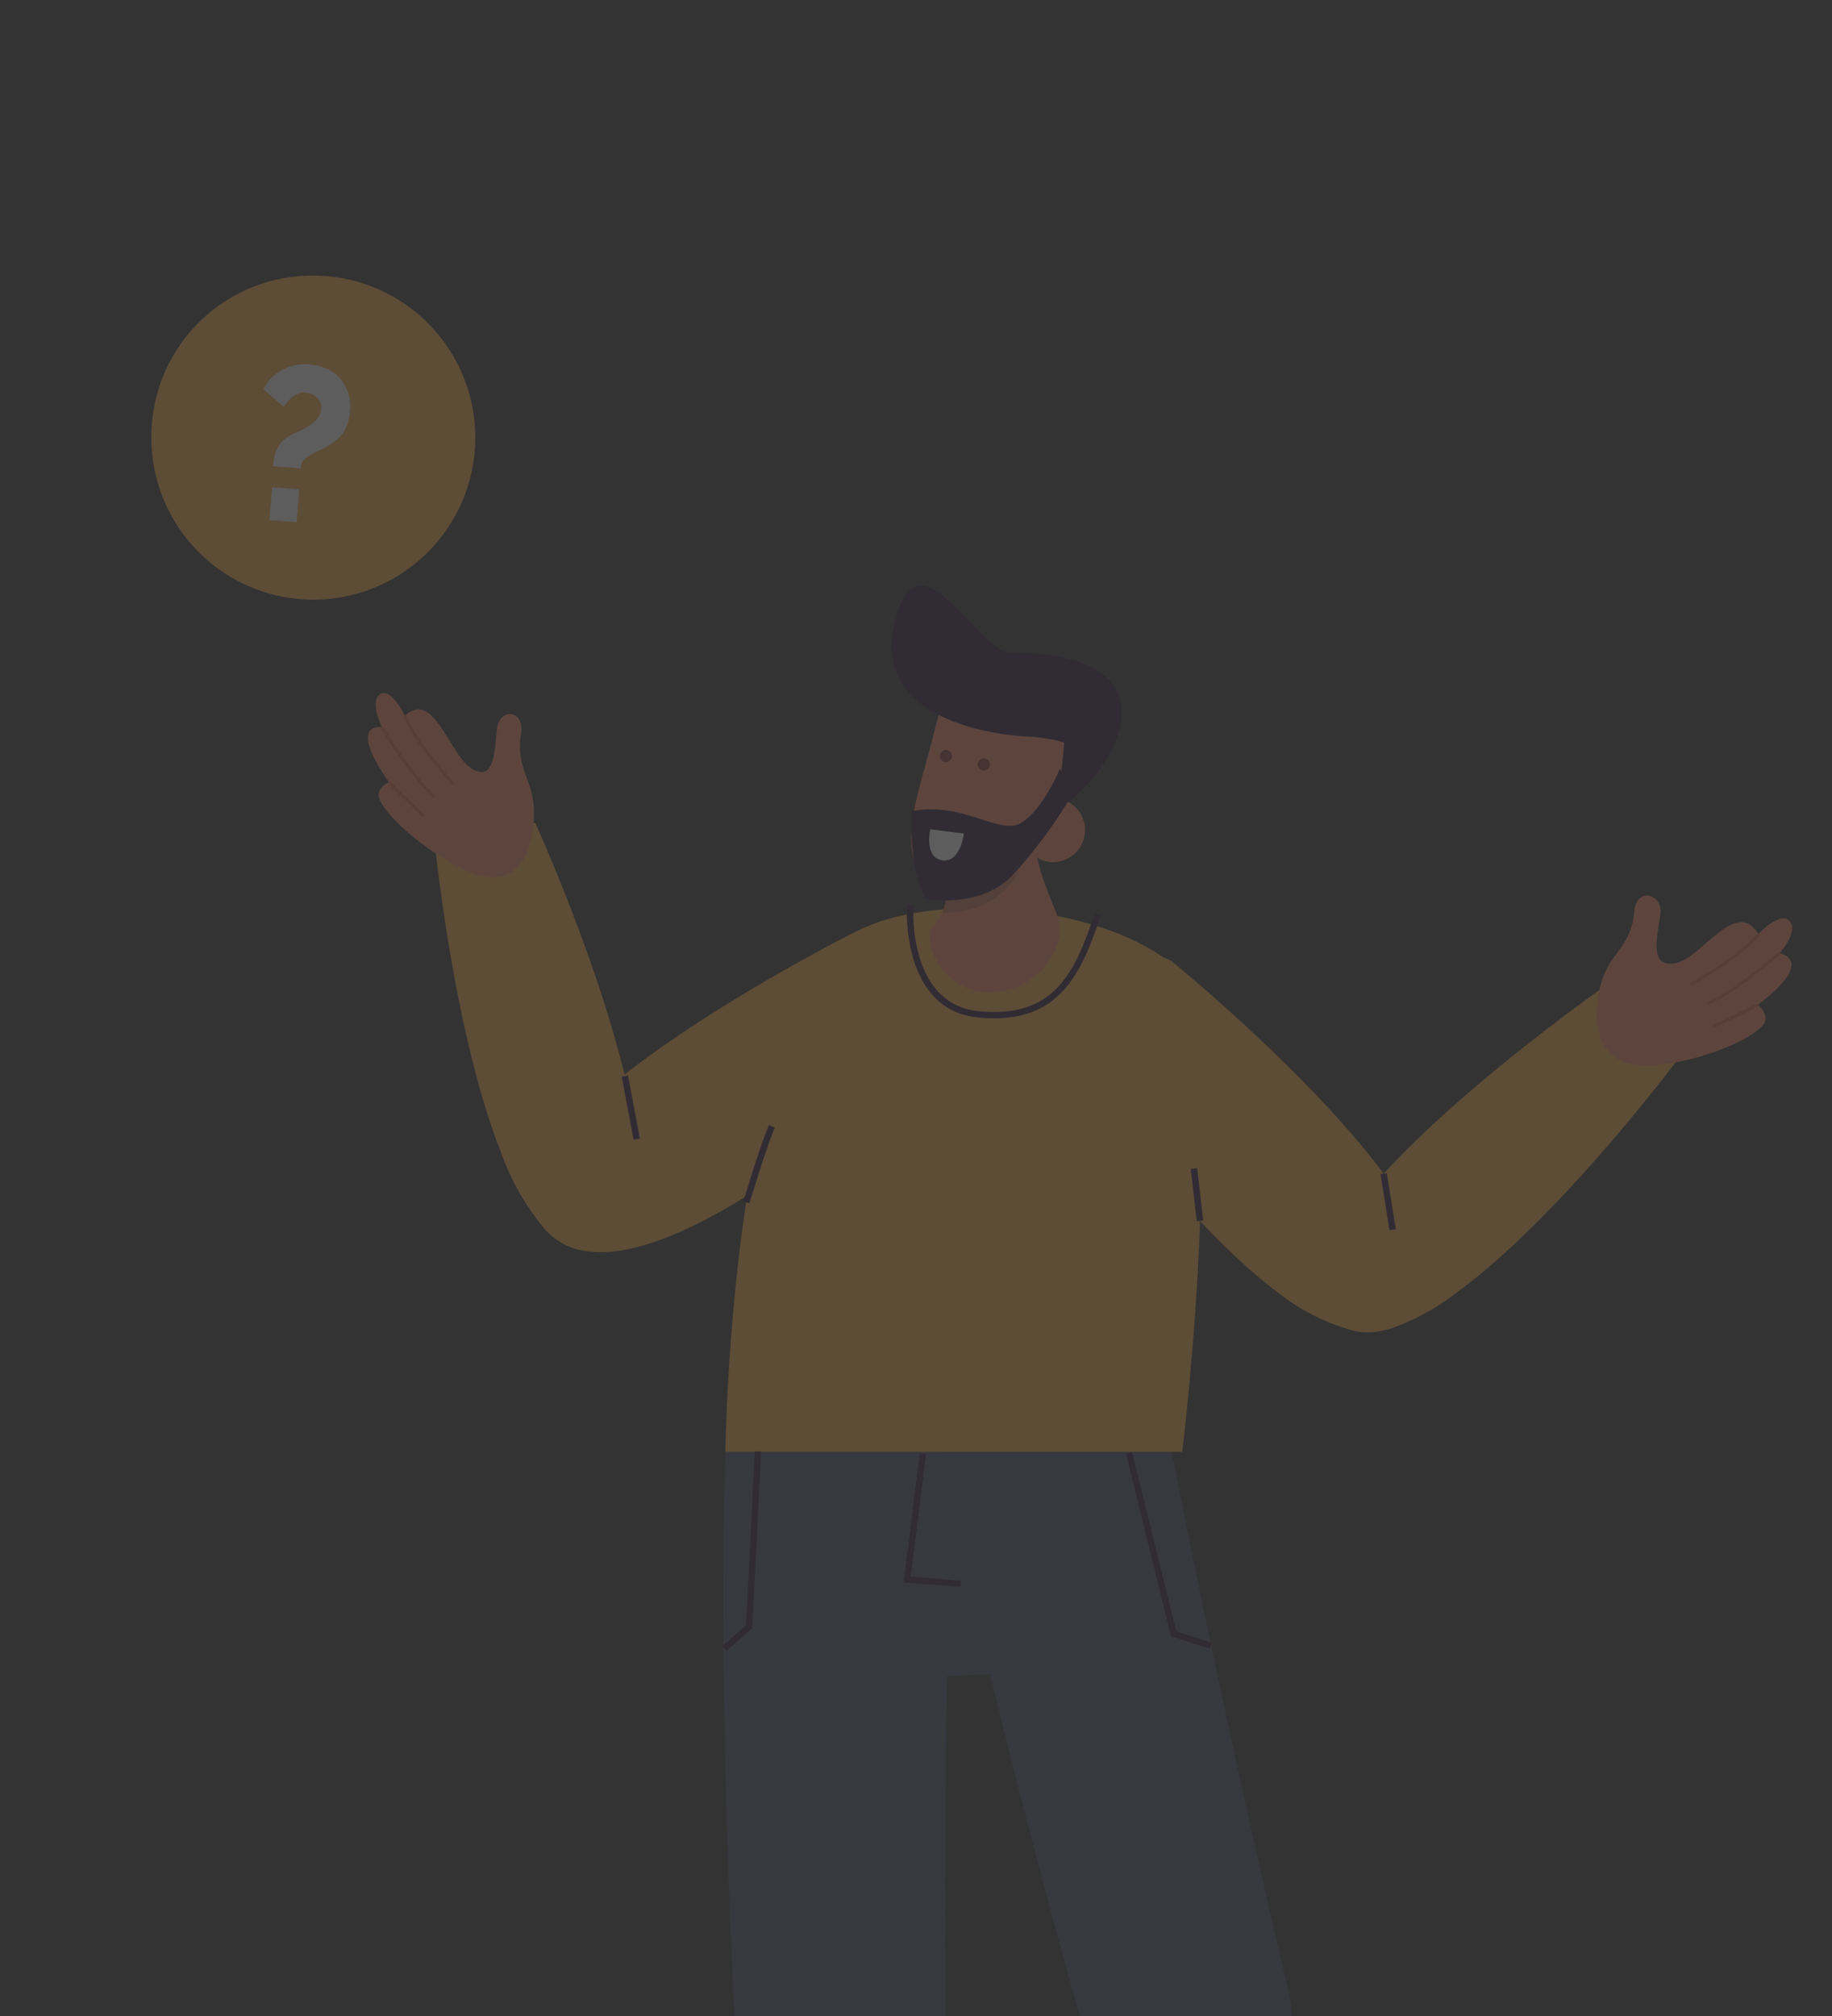 <svg xmlns="http://www.w3.org/2000/svg" xmlns:xlink="http://www.w3.org/1999/xlink" width="230" height="253" viewBox="0 0 230 253">
  <rect x="0" y="0" width="230" height="253" fill="#333333" stroke="none"/>
  <defs>
    <clipPath id="clip-path">
      <rect id="Rectangle_2003" data-name="Rectangle 2003" width="230" height="253" fill="#fff" stroke="#707070" stroke-width="1"/>
    </clipPath>
    <clipPath id="clip-path-2">
      <rect id="Rectangle_2002" data-name="Rectangle 2002" width="10.202" height="7.293" fill="none"/>
    </clipPath>
  </defs>
  <g id="Mask_Group_1344" data-name="Mask Group 1344" clip-path="url(#clip-path)">
    <g id="Group_8260" data-name="Group 8260" transform="translate(19.001 34.589)" opacity="0.204">
      <path id="Path_15397" data-name="Path 15397" d="M561.319,527.525s7.609,16.759,11.182,31.545a57.1,57.1,0,0,1,1.819,12.2c.059,5.528-1.483,9.431-5.791,9.86a5.844,5.844,0,0,1-1.958-.13s-.006-.006-.009,0a6.634,6.634,0,0,1-1.583-.606.223.223,0,0,1-.037-.02,10.381,10.381,0,0,1-2.731-2.248,31.14,31.14,0,0,1-5.177-9.175c-5.909-14.89-8.249-38.09-8.249-38.09,4.731-5.6,12.534-3.328,12.534-3.328" transform="translate(-513.101 -458.813)" fill="#ffaa40"/>
      <path id="Path_15398" data-name="Path 15398" d="M660.782,612.673s-17.256,16.691-32.04,23.346c-4.938,2.225-9.6,3.329-13.247,2.323,0,0-.006-.006-.009,0a8.853,8.853,0,0,1-1.582-.606.214.214,0,0,1-.037-.02,8.23,8.23,0,0,1-2.731-2.248,8.937,8.937,0,0,1-.644-.9c-1.733-2.742-.676-6.073,2.006-9.586a51.184,51.184,0,0,1,8.928-8.561c12.044-9.436,29-17.921,29-17.921,7.448-2.085,15.816,7.441,10.36,14.177" transform="translate(-562.024 -516.161)" fill="#ffaa40"/>
      <path id="Path_15399" data-name="Path 15399" d="M1123.028,677.2a.059.059,0,0,0-.026.009c-.422.124-.833.232-1.235.31a7.538,7.538,0,0,1-4.292-.244,5.963,5.963,0,0,1-1.3-.72c-2.741-2-2.9-4.992-1.417-8.477,1.33-3.147,3.993-6.693,7.286-10.28,10.689-11.645,28.009-23.7,28.009-23.7s7.878,1.981,9.058,9.185c0,0-14.811,19.874-27.865,29.42a29.172,29.172,0,0,1-8.219,4.5" transform="translate(-967.328 -545.101)" fill="#ffaa40"/>
      <path id="Path_15400" data-name="Path 15400" d="M991.047,660.912a.061.061,0,0,0-.026.009,8.472,8.472,0,0,1-1.235.31,10.353,10.353,0,0,1-4.292-.244,26.283,26.283,0,0,1-8.939-4.732c-12.866-9.7-26-29.825-26-29.825-3.977-7.683,5.947-15.161,12.822-11.641,0,0,17.245,14.01,26.682,26.721,3.191,4.3,5.491,8.448,5.927,11.859a6.111,6.111,0,0,1-1.5,5.294,8.624,8.624,0,0,1-3.438,2.25" transform="translate(-835.347 -528.809)" fill="#ffaa40"/>
      <path id="Path_15401" data-name="Path 15401" d="M747.873,1028.852h0a12.976,12.976,0,0,1-13.027-12.165c-1.617-28.912-2.328-58.529-1.642-80.252h28.552c-.9,24.745-1.124,53.538-.835,79.378a12.969,12.969,0,0,1-13.047,13.039" transform="translate(-661.142 -788.836)" fill="#494e6d"/>
      <path id="Path_15403" data-name="Path 15403" d="M903.022,979.371h0a13.054,13.054,0,0,1-15.382-9.091c-7.908-27.882-15.086-56.645-19.172-78l27.876-6.1c4.536,24.351,10.623,52.51,16.562,77.676a12.892,12.892,0,0,1-9.883,15.52" transform="translate(-770.088 -748.317)" fill="#494e6d"/>
      <path id="Path_15405" data-name="Path 15405" d="M734.27,652.652s.731-57.27,16.71-65.422c9.161-4.674,28.12-3.4,37.789,3.053,9.758,6.517,2.866,62.37,2.866,62.37Z" transform="translate(-662.208 -505.052)" fill="#ffaa40"/>
      <path id="Path_15406" data-name="Path 15406" d="M1292.237,590.128a11.132,11.132,0,0,1,1.561-5.374c1.511-2.16,2.8-3.428,3.057-6.494s3.62-2.25,3.275.4-1.508,6.767,1.869,6.126,7.572-8.286,10.443-3.671c0,0,2.732-2.946,3.914-1.611s-1.277,4.021-1.277,4.021,4.78.782-2.709,6.493c0,0,1.787,1.428.484,2.722-2.083,2.07-8.251,4.434-13.5,4.855-8.531.684-7.117-7.465-7.117-7.465" transform="translate(-1110.678 -498.496)" fill="#fd8b66"/>
      <path id="Path_15407" data-name="Path 15407" d="M1351.686,607.347l-.189-.322c7.269-4.176,8.476-6.285,8.487-6.306l.333.174c-.046.088-1.224,2.2-8.631,6.454" transform="translate(-1158.386 -518.188)" fill="#e56542"/>
      <path id="Path_15408" data-name="Path 15408" d="M1362.311,619.6l-.161-.337c4.056-1.885,9.024-6.323,9.074-6.367l.253.276c-.05.045-5.06,4.519-9.167,6.429" transform="translate(-1166.95 -528.003)" fill="#e56542"/>
      <path id="Path_15409" data-name="Path 15409" d="M1366.522,649.276l-.157-.339c2.467-1.119,5.548-2.673,5.579-2.689l.172.332c-.031.016-3.12,1.573-5.594,2.7" transform="translate(-1170.338 -554.894)" fill="#e56542"/>
      <path id="Path_15410" data-name="Path 15410" d="M526.038,462.719a11.609,11.609,0,0,0-.135-5.5c-.843-2.487-1.7-4.074-1.208-7.016s-2.7-3.23-3.016-.649-.239,6.788-3.1,5.135-4.818-10.1-8.461-6.685c0,0-1.749-3.6-3.116-2.725s.2,4.153.2,4.153-4.449-.761.9,6.907c0,0-1.929.775-1.07,2.39,1.374,2.582,6.326,6.713,10.912,8.744,7.455,3.3,8.1-4.749,8.1-4.749" transform="translate(-478.274 -392.762)" fill="#fd8b66"/>
      <path id="Path_15411" data-name="Path 15411" d="M534.439,468.491c-5.612-6.281-6.168-8.614-6.189-8.71l.368-.079c.005.023.587,2.369,6.1,8.543Z" transform="translate(-496.593 -404.503)" fill="#e56542"/>
      <path id="Path_15412" data-name="Path 15412" d="M520.16,475.835c-3.218-3.063-6.64-8.8-6.674-8.858l.325-.188c.034.057,3.431,5.751,6.61,8.778Z" transform="translate(-484.725 -410.217)" fill="#e56542"/>
      <path id="Path_15413" data-name="Path 15413" d="M522.565,506.757c-1.945-1.819-4.337-4.237-4.361-4.261l.269-.26c.024.024,2.411,2.436,4.351,4.251Z" transform="translate(-488.517 -438.793)" fill="#e56542"/>
      <path id="Path_15414" data-name="Path 15414" d="M746.553,734.685l-.769-.228c.1-.325,2.427-7.984,3.236-9.583l.718.355c-.778,1.538-3.161,9.377-3.185,9.456" transform="translate(-671.464 -618.279)" fill="#251138"/>
      <path id="Path_15606" data-name="Path 15606" d="M0,0,.8,0,.819,8.043l-.8,0Z" transform="translate(59.054 100.527) rotate(-10.534)" fill="#251138"/>
      <path id="Path_15607" data-name="Path 15607" d="M0,0H.8l.013,7.12h-.8Z" transform="translate(154.319 112.763) rotate(-8.97)" fill="#251138"/>
      <path id="Path_15415" data-name="Path 15415" d="M807.846,971.936l24.664-1.108-7.848-24.375-11.771-1.662Z" transform="translate(-721.354 -795.572)" fill="#494e6d"/>
      <path id="Path_15416" data-name="Path 15416" d="M855.571,954.181l-7.142-.588,2.013-16.2.8.1-1.911,15.379,6.311.52Z" transform="translate(-753.979 -789.61)" fill="#251138"/>
      <path id="Path_15417" data-name="Path 15417" d="M732.708,961.242l-.532-.594,3.013-2.637,1.1-21.814.8.039-1.116,22.148Z" transform="translate(-660.525 -788.643)" fill="#251138"/>
      <path id="Path_15418" data-name="Path 15418" d="M1001.232,961.346l-4.885-1.545-5.659-22.929.78-.188,5.552,22.5,4.457,1.409Z" transform="translate(-868.338 -789.037)" fill="#251138"/>
      <path id="Path_15419" data-name="Path 15419" d="M861.429,596.791q-.94,0-1.978-.1c-9.805-.95-8.966-13.957-8.956-14.088l.8.057c-.009.124-.793,12.367,8.234,13.241,9.408.913,12.051-4.767,14.527-12.285l.763.246c-2.327,7.064-4.985,12.928-13.391,12.928" transform="translate(-755.622 -503.583)" fill="#251138"/>
      <rect id="Rectangle_2001" data-name="Rectangle 2001" width="0.812" height="6.616" transform="translate(130.493 112.106) rotate(-6.591)" fill="#251138"/>
      <path id="Path_15420" data-name="Path 15420" d="M872.418,545.285c-5.86,0-8.531-6.765-6.957-8.321a5.476,5.476,0,0,0,1.106-1.692h0a11.287,11.287,0,0,0,.8-2.938l0,0L878.2,522.78c-.585,6.08,2.048,10.349,3,13.389s-2.125,9.116-8.789,9.116" transform="translate(-767.313 -455.355)" fill="#fd8b66"/>
      <g id="Group_8259" data-name="Group 8259" transform="translate(99.258 72.635)" opacity="0.19">
        <g id="Group_8258" data-name="Group 8258" transform="translate(0 0)">
          <g id="Group_8257" data-name="Group 8257" clip-path="url(#clip-path-2)">
            <path id="Path_15421" data-name="Path 15421" d="M882.677,551.638c-3.106,5.872-9.551,5.289-9.732,5.3a11.3,11.3,0,0,0,.8-2.938l0,0c.292-.166,11.843-7.864,8.931-2.36" transform="translate(-872.945 -549.659)"/>
          </g>
        </g>
      </g>
      <path id="Path_15422" data-name="Path 15422" d="M937.088,461.584s-.466,5.55-8.631,11.267c-8.56,5.994,1.184-12.429,1.184-12.429Z" transform="translate(-815.482 -405.084)" fill="#251138"/>
      <path id="Path_15423" data-name="Path 15423" d="M857.179,449.215s-1.156,4.782-2.654,10.15c-2.142,7.673-2.325,13.877,5.584,13.877,13.283,0,12.4-21.784,12.4-21.784Z" transform="translate(-757.861 -396.049)" fill="#fd8b66"/>
      <path id="Path_15424" data-name="Path 15424" d="M858.179,394.69s-19.918-.441-17.172-13.754,10.558,3.188,14.609,3.188c4.752,0,17.694.684,12.944,11.862-1.234,2.9-3.2-.842-10.381-1.3" transform="translate(-747.803 -336.82)" fill="#251138"/>
      <path id="Path_15425" data-name="Path 15425" d="M931.684,517.272a4.008,4.008,0,1,1-4.008-3.961,3.985,3.985,0,0,1,4.008,3.961" transform="translate(-814.462 -447.721)" fill="#fd8b66"/>
      <path id="Path_15426" data-name="Path 15426" d="M872.087,493.915s-2.174,5.236-4.891,6.847-7.2-2.685-13.722-1.477c0,0-.543,7.116,1.766,11.01,0,0,6.929,1.343,11-3.088a62.257,62.257,0,0,0,6.929-9.264Z" transform="translate(-757.99 -432.085)" fill="#251138"/>
      <path id="Path_15427" data-name="Path 15427" d="M864.907,533.4l4.211.537s-.408,3.692-2.717,3.356-1.494-3.894-1.494-3.894" transform="translate(-767.113 -463.918)" fill="#fff"/>
      <path id="Path_15428" data-name="Path 15428" d="M897.465,488.172a.765.765,0,1,1-.765-.756.761.761,0,0,1,.765.756" transform="translate(-792.168 -426.845)" fill="#8e3332"/>
      <path id="Path_15429" data-name="Path 15429" d="M873.146,482.8a.765.765,0,1,1-.765-.756.761.761,0,0,1,.765.756" transform="translate(-772.619 -422.517)" fill="#8e3332"/>
      <path id="Path_15430" data-name="Path 15430" d="M366.832,195.005a20.336,20.336,0,1,0,20.335-20.1,20.217,20.217,0,0,0-20.335,20.1" transform="translate(-366.832 -174.909)" fill="#ffaa40"/>
      <path id="Path_15431" data-name="Path 15431" d="M439.872,245.118a9.08,9.08,0,0,1,.175-1.206,4.5,4.5,0,0,1,.389-1.092,3.552,3.552,0,0,1,.719-.956,4.307,4.307,0,0,1,1.163-.768l.94-.439a9.2,9.2,0,0,0,1.153-.645,4.706,4.706,0,0,0,1-.878,2,2,0,0,0,.487-1.168,1.73,1.73,0,0,0-.512-1.467,2.209,2.209,0,0,0-1.393-.621,2.011,2.011,0,0,0-.942.134,3.482,3.482,0,0,0-.769.439,3.24,3.24,0,0,0-.612.6l-.468.6-2.526-2.193a5.446,5.446,0,0,1,2.359-2.449,6.09,6.09,0,0,1,3.4-.677,6.766,6.766,0,0,1,1.957.458,4.859,4.859,0,0,1,2.836,2.909,5.9,5.9,0,0,1,.293,2.573,5.213,5.213,0,0,1-.823,2.582,5.687,5.687,0,0,1-1.96,1.718,11.1,11.1,0,0,1-1.163.6,10.287,10.287,0,0,0-1.08.553,3.04,3.04,0,0,0-.815.685,1.7,1.7,0,0,0-.366.969Zm-.461,6.754.33-4.131,3.414.266-.33,4.131Z" transform="translate(-424.586 -221.189)" fill="#fff"/>
    </g>
  </g>
</svg>

